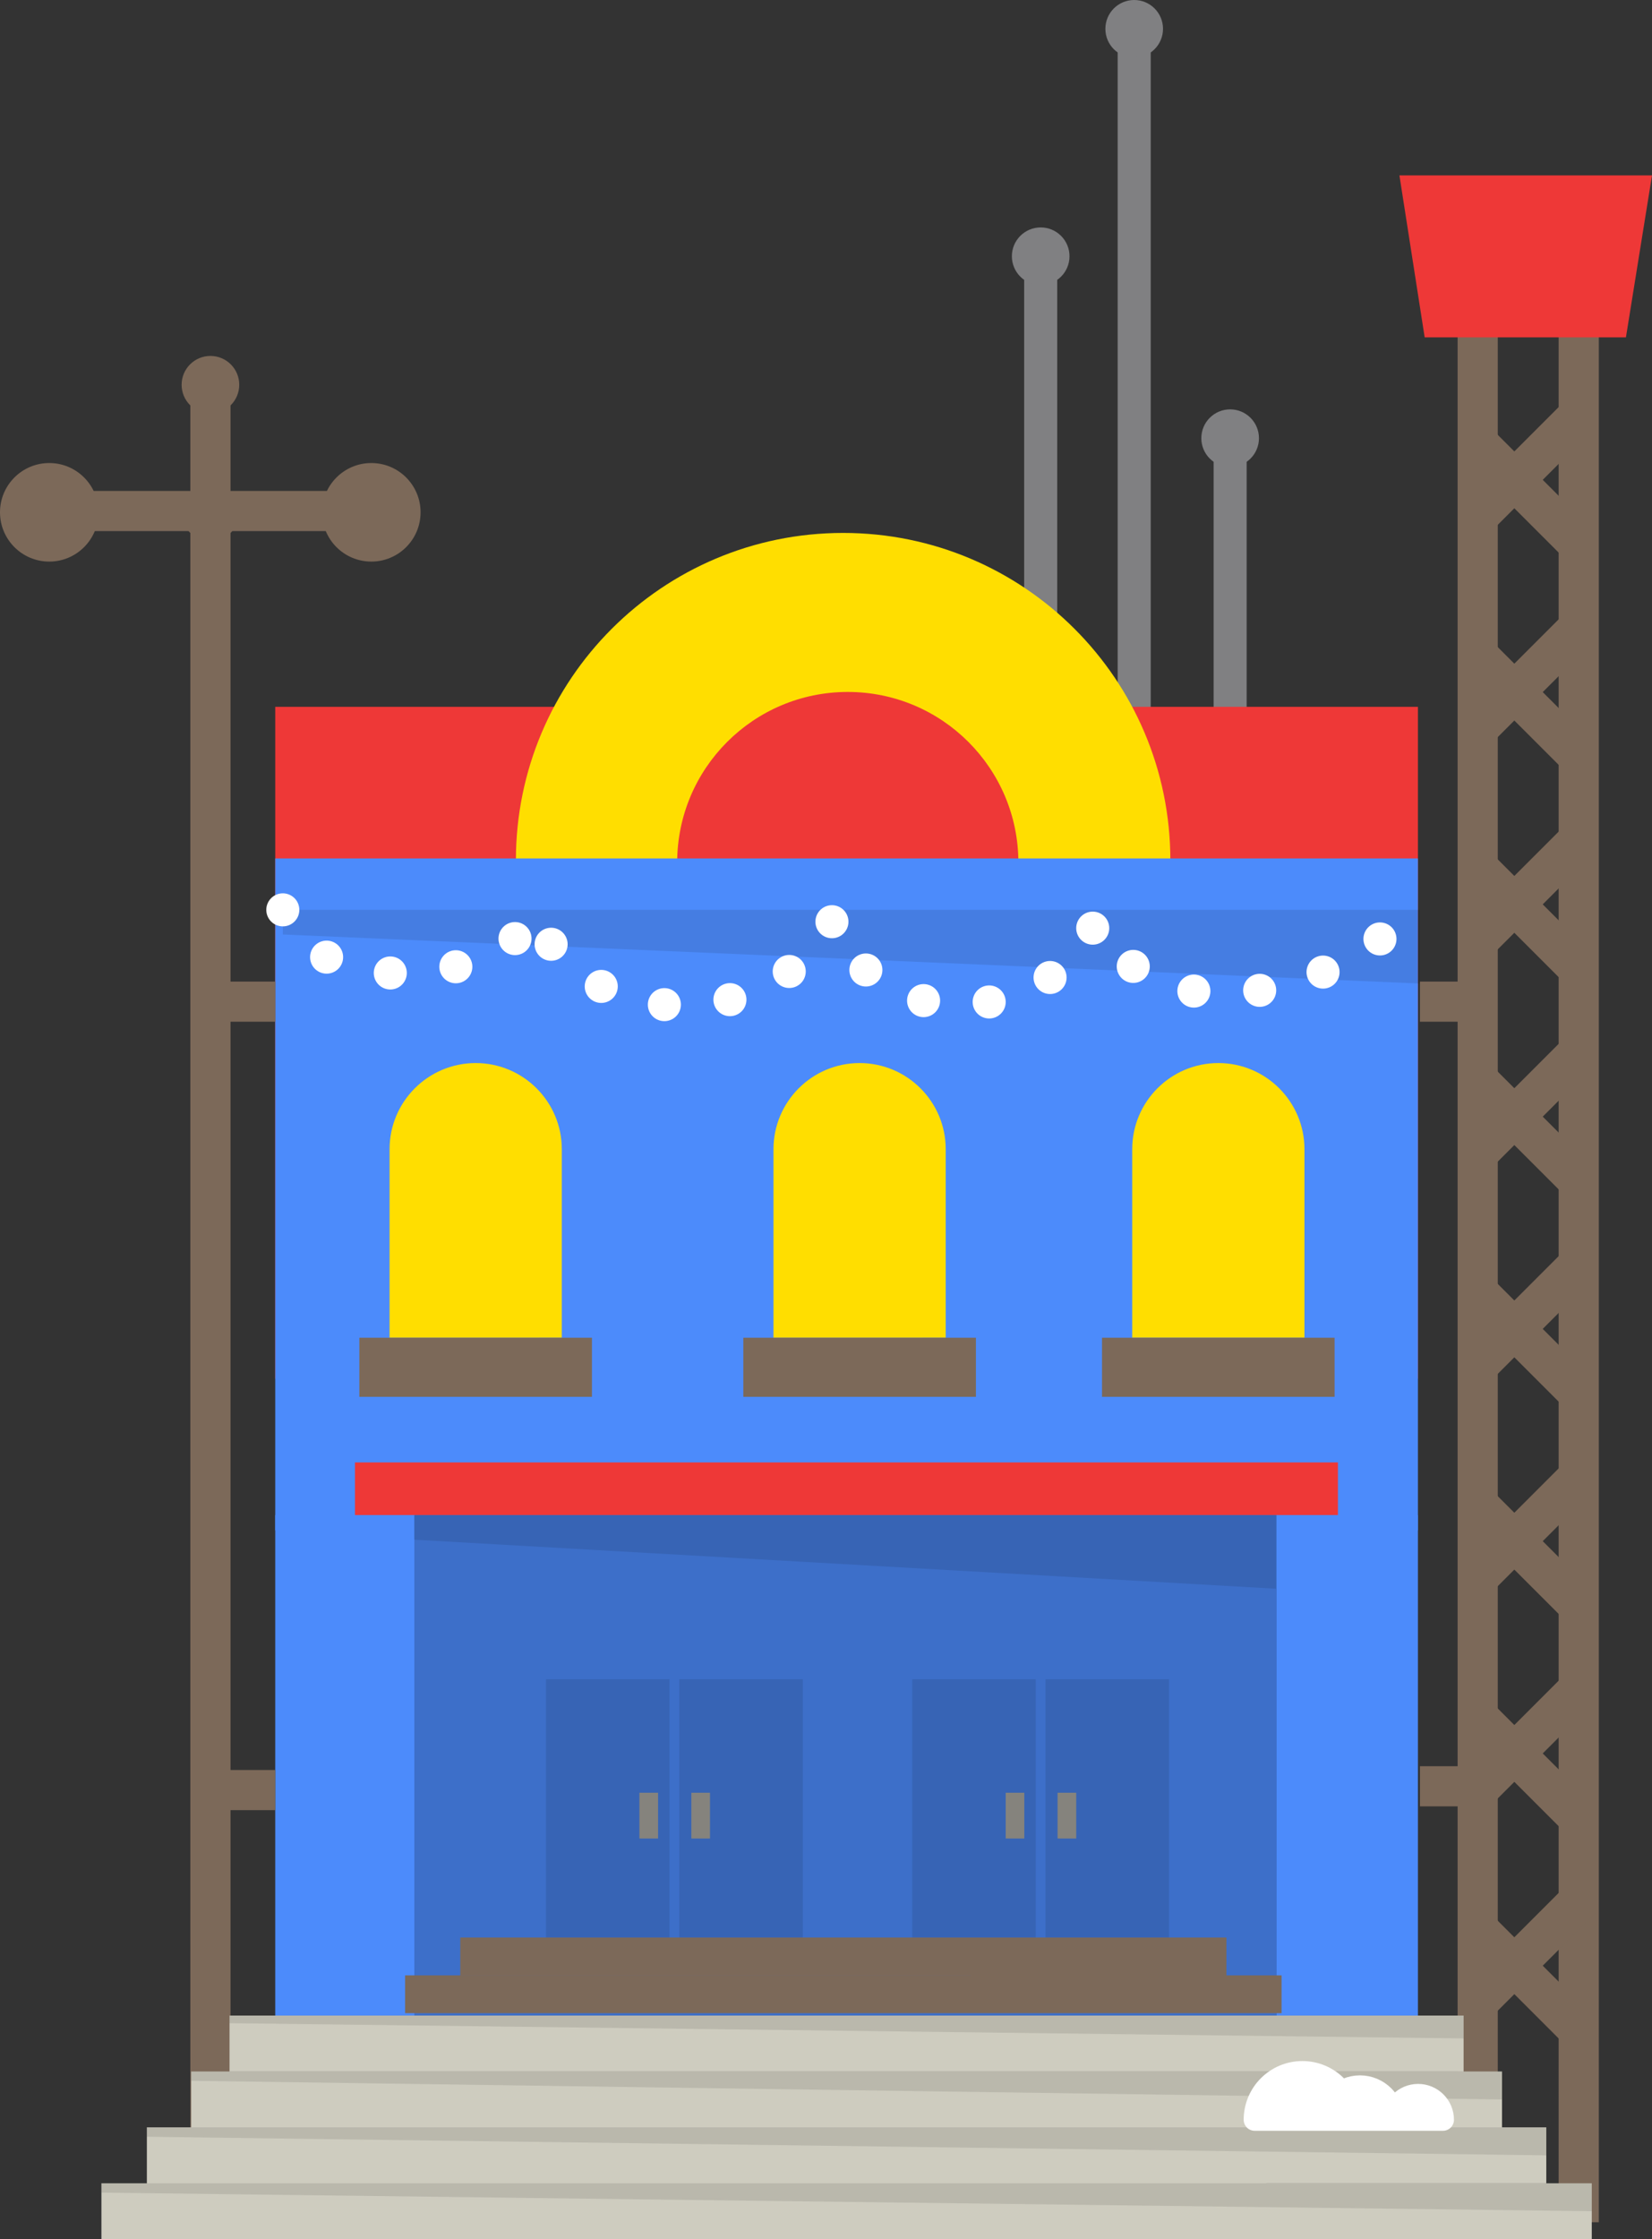 <svg xmlns="http://www.w3.org/2000/svg" viewBox="0 29.174 149.99 203.224" enable-background="new 0 29.174 149.99 203.224"><rect x="0" y="29.174" width="149.99" height="203.224" fill="#333333" stroke="none"/><g fill="none" stroke-miterlimit="10"><path d="M134.165 58.392V219.39m9.172-160.998V230.86" stroke="#7C6959" stroke-width="3.647" stroke-linejoin="round"/><path d="M94.487 196.453V51.76" stroke="#808082" stroke-width="3"/></g><circle cx="94.487" cy="52.431" r="2.616" fill="#808082"/><path d="M102.977 175.813V31.12" fill="none" stroke="#808082" stroke-width="3" stroke-miterlimit="10"/><circle cx="102.977" cy="31.79" r="2.616" fill="#808082"/><path d="M111.688 212.966V68.274" fill="none" stroke="#808082" stroke-width="3" stroke-miterlimit="10"/><circle cx="111.688" cy="68.943" r="2.616" fill="#808082"/><path d="M19.106 227.415v-164" fill="none" stroke="#7C6959" stroke-width="3.647" stroke-linejoin="round" stroke-miterlimit="10"/><g fill="#7C6959"><circle cx="19.106" cy="64.094" r="2.616"/><circle cx="19.106" cy="75.67" r="2.616"/></g><path d="M5.045 75.553h27.52" fill="none" stroke="#7C6959" stroke-width="3.647" stroke-linejoin="round" stroke-miterlimit="10"/><g fill="#7C6959"><circle cx="4.472" cy="75.67" r="4.472"/><circle cx="33.713" cy="75.67" r="4.472"/></g><path d="M24.99 93.325h103.747v60.98H24.99v-60.98z" fill="#EE3837"/><path d="M46.84 107.25c0-16.408 13.303-29.708 29.71-29.708s29.71 13.302 29.71 29.71" fill="#FFDE00"/><path d="M61.482 107.464c0-8.555 6.935-15.49 15.49-15.49 8.554 0 15.49 6.935 15.49 15.49" fill="#EE3837"/><path d="M24.99 107.086h103.747v60.98H24.99v-60.98z" fill="#4C8BFB"/><path d="M35.37 150.583v-17.11c0-4.315 3.502-7.817 7.818-7.817 4.318 0 7.82 3.502 7.82 7.818v17.11H35.37" fill="#FFDE00"/><path d="M32.626 150.583h21.118v5.365H32.626v-5.365z" fill="#7C6959"/><path d="M102.798 150.583v-17.11c0-4.315 3.5-7.817 7.817-7.817 4.318 0 7.82 3.502 7.82 7.818v17.11h-15.637" fill="#FFDE00"/><path d="M100.053 150.583h21.118v5.365h-21.116v-5.365z" fill="#7C6959"/><path d="M70.227 150.583v-17.11c0-4.315 3.5-7.817 7.817-7.817 4.318 0 7.82 3.502 7.82 7.818v17.11H70.226" fill="#FFDE00"/><path d="M67.49 150.583h21.117v5.365H67.49v-5.365z" fill="#7C6959"/><path d="M32.23 161.9h89.244v46.27H32.23V161.9z" fill="#EE3837"/><path d="M24.99 166.676h103.747V212.1H24.99v-45.424z" fill="#4C8BFB"/><path d="M37.62 166.676h78.29V212.1H37.62v-45.424z" opacity=".2" enable-background="new"/><path d="M36.782 208.453h79.577v3.433H36.78v-3.433zm5.008-3.433h69.56v3.432H41.79v-3.433z" fill="#7C6959"/><path d="M61.675 181.578H72.89v23.434H61.676v-23.434zm-12.103 0h11.216v23.434H49.572v-23.434z" opacity=".1" enable-background="new"/><path d="M58.056 191.878h1.693v4.156h-1.695v-4.156zm4.714 0h1.692v4.156H62.77v-4.156z" fill="#85837D"/><path d="M94.927 181.578h11.216v23.434H94.927v-23.434zm-12.102 0H94.04v23.434H82.826v-23.434z" opacity=".1" enable-background="new"/><path d="M91.308 191.878H93v4.156h-1.69v-4.156zm4.712 0h1.694v4.156H96.02v-4.156z" fill="#85837D"/><path d="M71.617 225.165c0-1.986 1.61-3.595 3.596-3.595s34.276 1.61 34.276 3.595H71.61h.004zm-4.245 0c0-1.39 1.126-2.515 2.517-2.515 1.39 0 2.513 1.126 2.513 2.515H67.37z" fill="#fff" stroke="#fff" stroke-width="1.102" stroke-linejoin="round" stroke-miterlimit="10"/><path d="M20.84 212.1h112.045v5.074H20.84V212.1zm-3.48 5.077h119.014v5.072H17.36v-5.074zm-4.025 5.07h127.058v5.076H13.335v-5.075zm-4.127 5.078h135.314v5.073H9.208v-5.073z" fill="#CECCBF"/><path d="M17.36 217.177h119.007v2.54L17.36 218.022v-.846zm3.48-5.077h112.045v2.077L20.84 212.794v-.695zm-7.505 10.148h127.058v2.54L13.335 223.1v-.852zm-4.127 5.077h135.314v2.532L9.208 228.172v-.847z" opacity=".1" enable-background="new"/><path d="M126.5 221.56c0-1.245 1.01-2.255 2.255-2.255 1.245 0 2.254 1.01 2.254 2.255h-4.51zm-12.583 0c0-2.392 1.937-4.33 4.33-4.33 2.39 0 4.328 1.938 4.328 4.33h-8.658zm6.53 0c0-1.673 1.354-3.03 3.027-3.03 1.674 0 3.03 1.357 3.03 3.03h-6.058z" fill="#fff" stroke="#fff" stroke-width="2" stroke-linejoin="round" stroke-miterlimit="10"/><path d="M37.603 166.676h78.25v6.688l-78.25-4.452v-2.236zM25.677 111.75h103.245v6.688l-103.245-4.452v-2.236z" opacity=".1" enable-background="new"/><g fill="none" stroke-miterlimit="10"><path d="M25.677 111.75c2.91 8.298 19.766 6.922 22.863.384 4.128 10.664 21.674 11.352 27.177.344 3.67 11.467 20.412 9.403 23.737.344 6.537 12.27 25.457 4.358 27.866-.802" stroke="#fff" stroke-width="3" stroke-linecap="round" stroke-dasharray="0,6"/><path d="M134.392 210.675l9.173-9.173m-9.173-10.092l9.173-9.173m-9.173-10.092l9.173-9.173m-9.173-10.092l9.173-9.172m-9.173-10.092l9.173-9.173m-9.173-10.093l9.173-9.172m-9.173-10.092l9.173-9.173m-9.173-10.09l9.173-9.174m-.225 146.777l-9.174-9.173m9.174-10.092l-9.174-9.173m9.174-10.092l-9.174-9.173m9.174-10.092l-9.174-9.173m9.174-10.092l-9.174-9.173m9.174-10.092l-9.174-9.173m9.174-10.092l-9.174-9.173m9.174-10.09l-9.174-9.174" stroke="#7C6959" stroke-width="3.647" stroke-linejoin="round"/></g><path d="M147.623 59.79H129.35l-2.292-14.696h22.932l-2.367 14.697z" fill="#EE3837"/><path d="M133.704 120.082h-4.782m-103.926 0h-4.782m4.782 71.555h-4.782m113.49-.344h-4.782" fill="none" stroke="#7C6959" stroke-width="3.647" stroke-linejoin="round" stroke-miterlimit="10"/></svg>